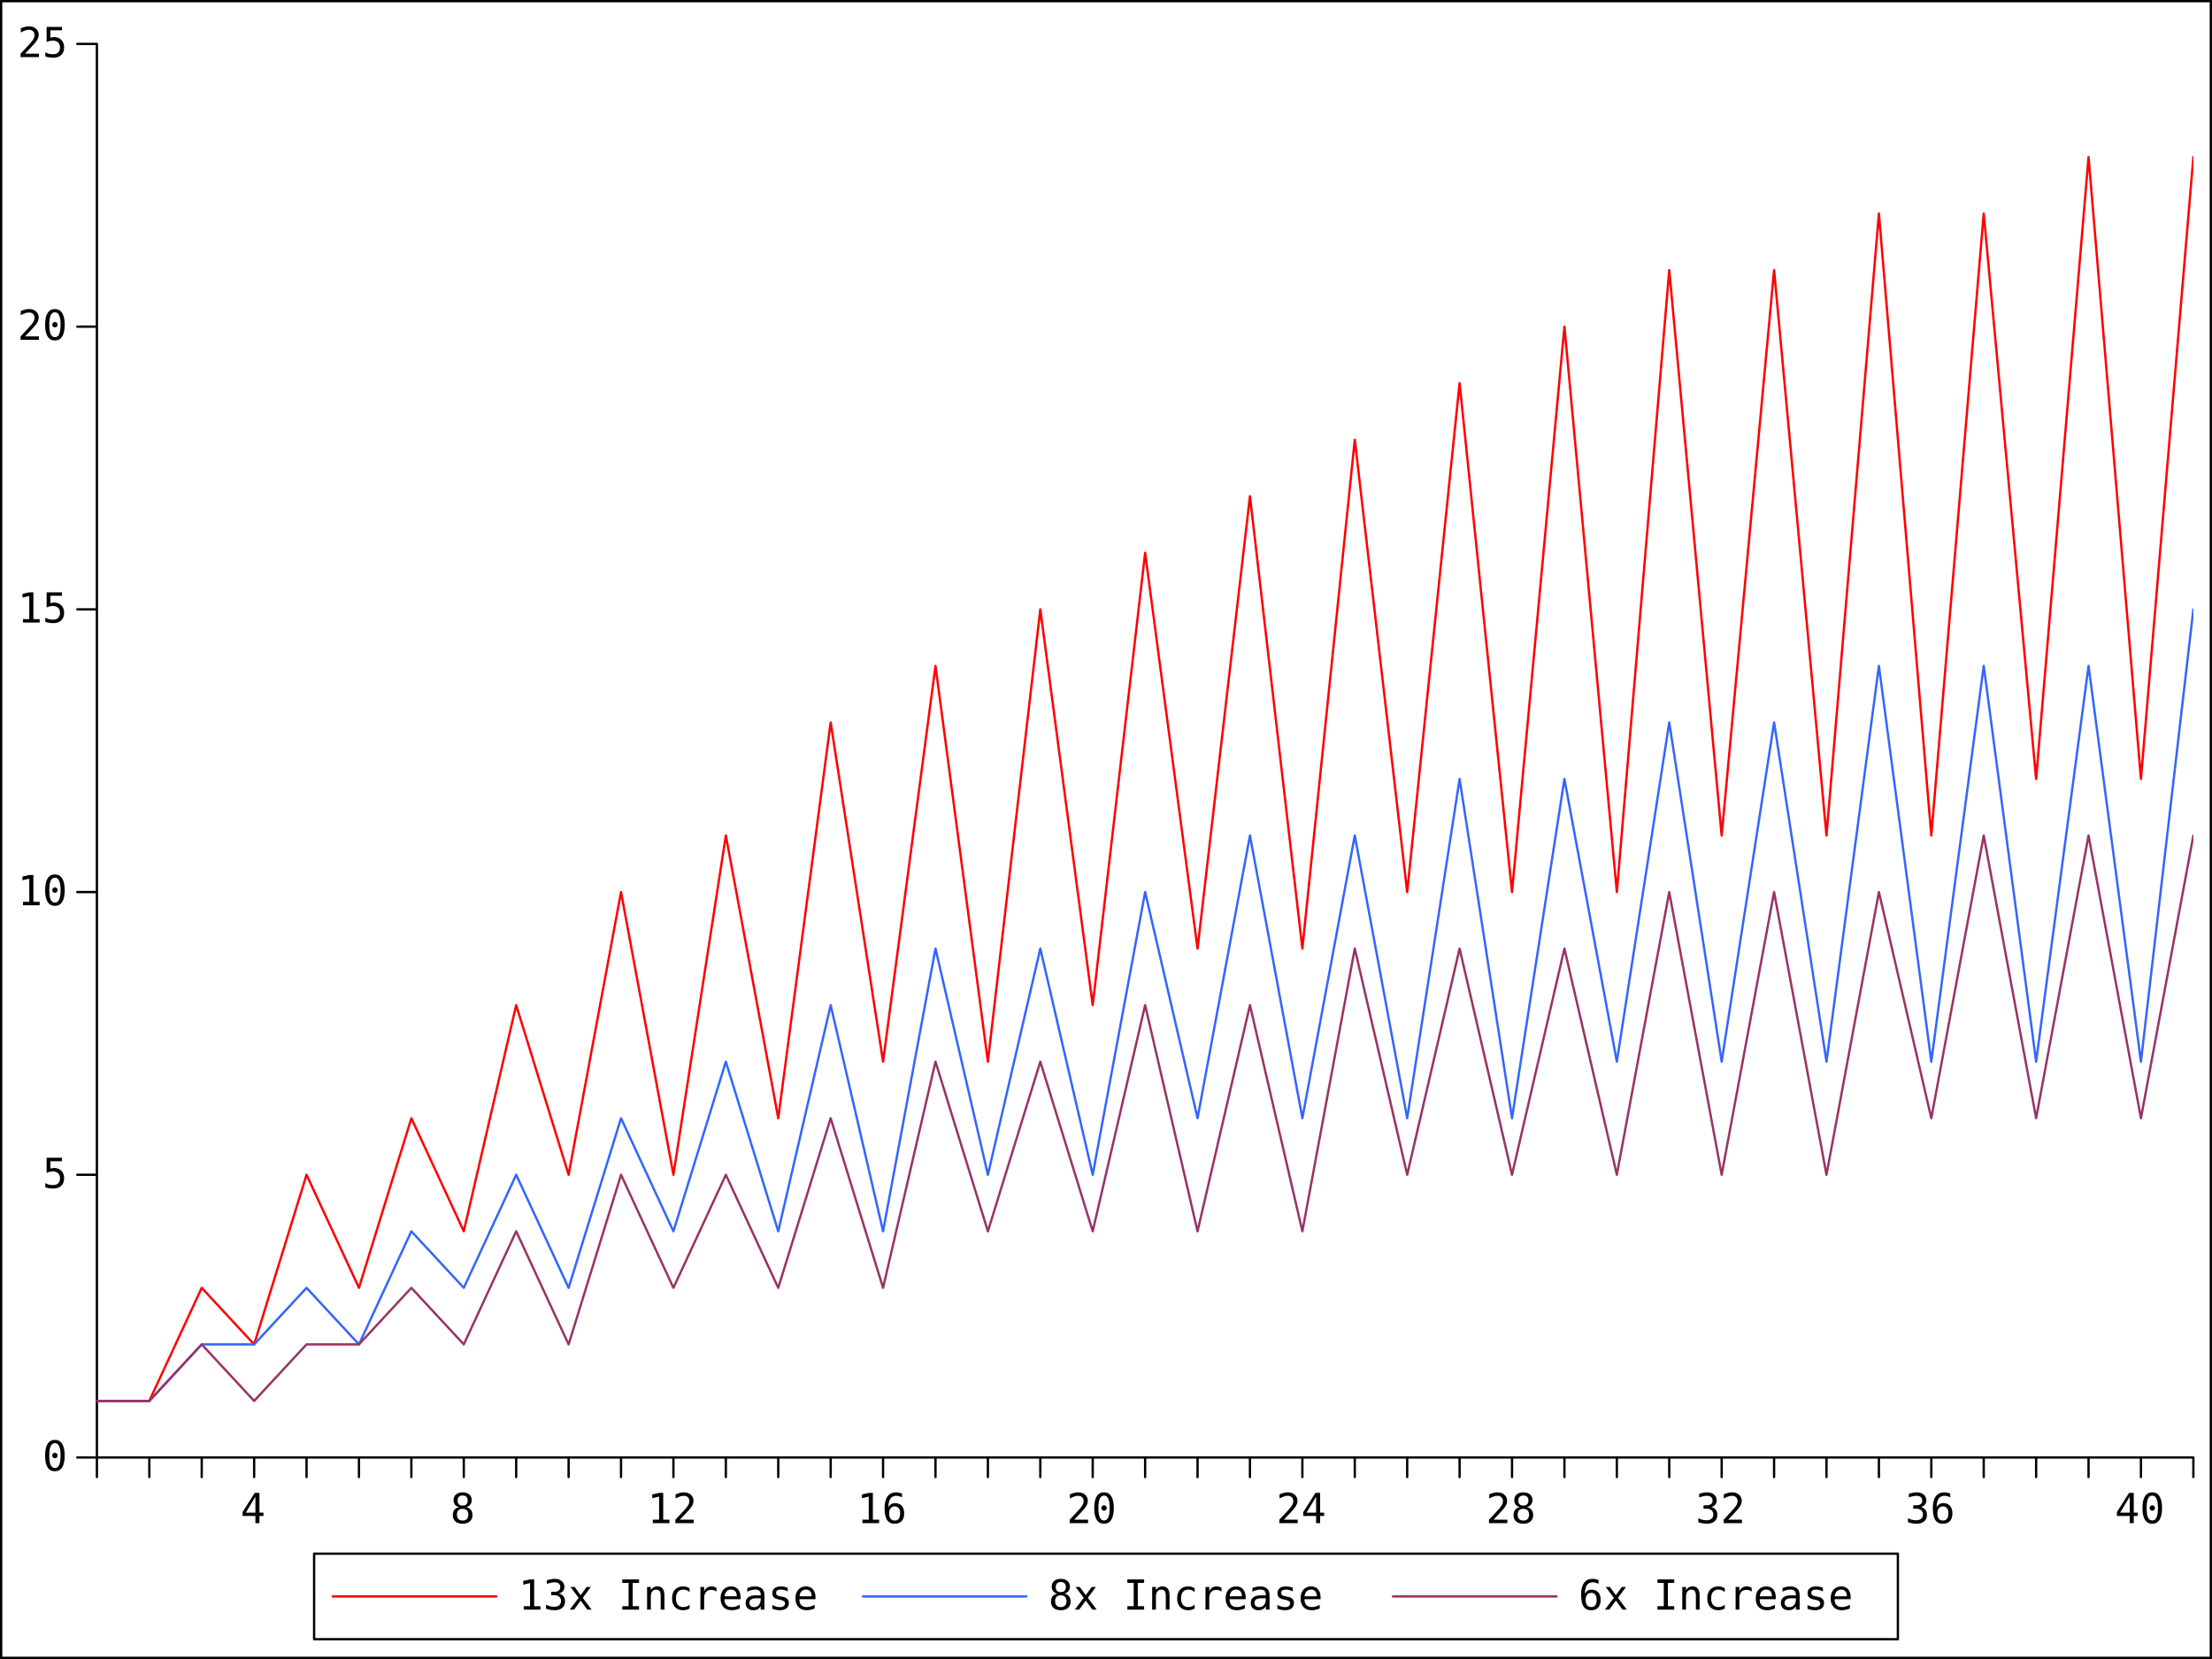 <?xml version="1.0" encoding="UTF-8"?>
<svg xmlns="http://www.w3.org/2000/svg" xmlns:xlink="http://www.w3.org/1999/xlink" width="480pt" height="360pt" viewBox="0 0 480 360" version="1.1">
<rect x="0" y="0" width="480" height="360" fill="#333333" stroke="none"/>
<defs>
<g>
<symbol overflow="visible" id="glyph0-0">
<path style="stroke:none;" d="M 0.453 1.594 L 0.453 -6.344 L 4.953 -6.344 L 4.953 1.594 Z M 0.969 1.094 L 4.453 1.094 L 4.453 -5.844 L 0.969 -5.844 Z M 0.969 1.094 "/>
</symbol>
<symbol overflow="visible" id="glyph0-1">
<path style="stroke:none;" d="M 3.234 -5.75 L 1.156 -2.281 L 3.234 -2.281 Z M 3.078 -6.562 L 4.109 -6.562 L 4.109 -2.281 L 4.984 -2.281 L 4.984 -1.562 L 4.109 -1.562 L 4.109 0 L 3.234 0 L 3.234 -1.562 L 0.453 -1.562 L 0.453 -2.406 Z M 3.078 -6.562 "/>
</symbol>
<symbol overflow="visible" id="glyph0-2">
<path style="stroke:none;" d="M 2.703 -3.109 C 2.305 -3.109 2 -3 1.781 -2.781 C 1.57 -2.562 1.469 -2.25 1.469 -1.844 C 1.469 -1.438 1.578 -1.117 1.797 -0.891 C 2.016 -0.672 2.316 -0.562 2.703 -0.562 C 3.109 -0.562 3.414 -0.672 3.625 -0.891 C 3.844 -1.117 3.953 -1.438 3.953 -1.844 C 3.953 -2.25 3.844 -2.562 3.625 -2.781 C 3.406 -3 3.098 -3.109 2.703 -3.109 Z M 1.938 -3.484 C 1.551 -3.578 1.254 -3.754 1.047 -4.016 C 0.836 -4.285 0.734 -4.609 0.734 -4.984 C 0.734 -5.504 0.91 -5.914 1.266 -6.219 C 1.617 -6.531 2.098 -6.688 2.703 -6.688 C 3.316 -6.688 3.801 -6.531 4.156 -6.219 C 4.508 -5.914 4.688 -5.504 4.688 -4.984 C 4.688 -4.609 4.578 -4.285 4.359 -4.016 C 4.148 -3.754 3.859 -3.578 3.484 -3.484 C 3.922 -3.391 4.254 -3.195 4.484 -2.906 C 4.723 -2.613 4.844 -2.234 4.844 -1.766 C 4.844 -1.172 4.648 -0.707 4.266 -0.375 C 3.891 -0.039 3.367 0.125 2.703 0.125 C 2.035 0.125 1.516 -0.039 1.141 -0.375 C 0.766 -0.707 0.578 -1.164 0.578 -1.75 C 0.578 -2.219 0.691 -2.598 0.922 -2.891 C 1.16 -3.191 1.5 -3.391 1.938 -3.484 Z M 1.609 -4.891 C 1.609 -4.547 1.703 -4.281 1.891 -4.094 C 2.078 -3.906 2.348 -3.812 2.703 -3.812 C 3.066 -3.812 3.344 -3.906 3.531 -4.094 C 3.719 -4.281 3.812 -4.547 3.812 -4.891 C 3.812 -5.254 3.719 -5.531 3.531 -5.719 C 3.344 -5.906 3.066 -6 2.703 -6 C 2.348 -6 2.078 -5.898 1.891 -5.703 C 1.703 -5.516 1.609 -5.242 1.609 -4.891 Z M 1.609 -4.891 "/>
</symbol>
<symbol overflow="visible" id="glyph0-3">
<path style="stroke:none;" d="M 1.188 -0.75 L 2.562 -0.75 L 2.562 -5.766 L 1.078 -5.422 L 1.078 -6.234 L 2.562 -6.562 L 3.453 -6.562 L 3.453 -0.75 L 4.812 -0.75 L 4.812 0 L 1.188 0 Z M 1.188 -0.75 "/>
</symbol>
<symbol overflow="visible" id="glyph0-4">
<path style="stroke:none;" d="M 1.641 -0.75 L 4.656 -0.75 L 4.656 0 L 0.672 0 L 0.672 -0.75 C 1.211 -1.32 1.688 -1.828 2.094 -2.266 C 2.508 -2.711 2.797 -3.031 2.953 -3.219 C 3.242 -3.57 3.441 -3.859 3.547 -4.078 C 3.648 -4.297 3.703 -4.523 3.703 -4.766 C 3.703 -5.129 3.594 -5.414 3.375 -5.625 C 3.156 -5.832 2.859 -5.938 2.484 -5.938 C 2.223 -5.938 1.945 -5.883 1.656 -5.781 C 1.363 -5.688 1.051 -5.539 0.719 -5.344 L 0.719 -6.25 C 1.02 -6.383 1.316 -6.488 1.609 -6.562 C 1.898 -6.645 2.188 -6.688 2.469 -6.688 C 3.113 -6.688 3.629 -6.516 4.016 -6.172 C 4.41 -5.828 4.609 -5.379 4.609 -4.828 C 4.609 -4.547 4.539 -4.266 4.406 -3.984 C 4.281 -3.703 4.07 -3.391 3.781 -3.047 C 3.613 -2.859 3.375 -2.594 3.062 -2.25 C 2.75 -1.914 2.273 -1.414 1.641 -0.75 Z M 1.641 -0.75 "/>
</symbol>
<symbol overflow="visible" id="glyph0-5">
<path style="stroke:none;" d="M 4.359 -6.422 L 4.359 -5.594 C 4.172 -5.707 3.973 -5.789 3.766 -5.844 C 3.555 -5.906 3.336 -5.938 3.109 -5.938 C 2.547 -5.938 2.117 -5.723 1.828 -5.297 C 1.547 -4.867 1.406 -4.242 1.406 -3.422 C 1.539 -3.723 1.734 -3.953 1.984 -4.109 C 2.234 -4.266 2.52 -4.344 2.844 -4.344 C 3.477 -4.344 3.969 -4.145 4.312 -3.75 C 4.656 -3.363 4.828 -2.816 4.828 -2.109 C 4.828 -1.398 4.648 -0.848 4.297 -0.453 C 3.941 -0.066 3.441 0.125 2.797 0.125 C 2.023 0.125 1.461 -0.145 1.109 -0.688 C 0.754 -1.238 0.578 -2.102 0.578 -3.281 C 0.578 -4.383 0.789 -5.227 1.219 -5.812 C 1.645 -6.395 2.266 -6.688 3.078 -6.688 C 3.297 -6.688 3.508 -6.66 3.719 -6.609 C 3.938 -6.566 4.148 -6.504 4.359 -6.422 Z M 2.766 -3.641 C 2.391 -3.641 2.094 -3.504 1.875 -3.234 C 1.664 -2.961 1.562 -2.586 1.562 -2.109 C 1.562 -1.629 1.664 -1.25 1.875 -0.969 C 2.094 -0.695 2.391 -0.562 2.766 -0.562 C 3.16 -0.562 3.457 -0.691 3.656 -0.953 C 3.852 -1.211 3.953 -1.598 3.953 -2.109 C 3.953 -2.617 3.852 -3 3.656 -3.25 C 3.457 -3.508 3.16 -3.641 2.766 -3.641 Z M 2.766 -3.641 "/>
</symbol>
<symbol overflow="visible" id="glyph0-6">
<path style="stroke:none;" d="M 2.125 -3.297 C 2.125 -3.453 2.18 -3.586 2.297 -3.703 C 2.41 -3.828 2.547 -3.891 2.703 -3.891 C 2.859 -3.891 2.992 -3.828 3.109 -3.703 C 3.234 -3.586 3.297 -3.453 3.297 -3.297 C 3.297 -3.129 3.238 -2.988 3.125 -2.875 C 3.008 -2.758 2.867 -2.703 2.703 -2.703 C 2.535 -2.703 2.395 -2.758 2.281 -2.875 C 2.176 -2.988 2.125 -3.129 2.125 -3.297 Z M 2.703 -5.984 C 2.297 -5.984 1.988 -5.758 1.781 -5.312 C 1.582 -4.863 1.484 -4.188 1.484 -3.281 C 1.484 -2.363 1.582 -1.68 1.781 -1.234 C 1.988 -0.797 2.297 -0.578 2.703 -0.578 C 3.117 -0.578 3.426 -0.797 3.625 -1.234 C 3.832 -1.68 3.938 -2.363 3.938 -3.281 C 3.938 -4.188 3.832 -4.863 3.625 -5.312 C 3.426 -5.758 3.117 -5.984 2.703 -5.984 Z M 2.703 -6.688 C 3.398 -6.688 3.926 -6.395 4.281 -5.812 C 4.645 -5.238 4.828 -4.395 4.828 -3.281 C 4.828 -2.156 4.645 -1.305 4.281 -0.734 C 3.926 -0.16 3.398 0.125 2.703 0.125 C 2.004 0.125 1.473 -0.16 1.109 -0.734 C 0.754 -1.305 0.578 -2.156 0.578 -3.281 C 0.578 -4.395 0.754 -5.238 1.109 -5.812 C 1.473 -6.395 2.004 -6.688 2.703 -6.688 Z M 2.703 -6.688 "/>
</symbol>
<symbol overflow="visible" id="glyph0-7">
<path style="stroke:none;" d="M 3.406 -3.516 C 3.844 -3.398 4.172 -3.195 4.391 -2.906 C 4.617 -2.613 4.734 -2.25 4.734 -1.812 C 4.734 -1.207 4.531 -0.734 4.125 -0.391 C 3.727 -0.047 3.172 0.125 2.453 0.125 C 2.148 0.125 1.844 0.094 1.531 0.031 C 1.219 -0.02 0.91 -0.098 0.609 -0.203 L 0.609 -1.078 C 0.898 -0.922 1.191 -0.805 1.484 -0.734 C 1.773 -0.66 2.062 -0.625 2.344 -0.625 C 2.832 -0.625 3.207 -0.734 3.469 -0.953 C 3.727 -1.172 3.859 -1.488 3.859 -1.906 C 3.859 -2.281 3.727 -2.578 3.469 -2.797 C 3.207 -3.023 2.852 -3.141 2.406 -3.141 L 1.734 -3.141 L 1.734 -3.875 L 2.406 -3.875 C 2.82 -3.875 3.141 -3.961 3.359 -4.141 C 3.586 -4.316 3.703 -4.566 3.703 -4.891 C 3.703 -5.223 3.598 -5.477 3.391 -5.656 C 3.18 -5.844 2.879 -5.938 2.484 -5.938 C 2.223 -5.938 1.953 -5.906 1.672 -5.844 C 1.391 -5.781 1.098 -5.691 0.797 -5.578 L 0.797 -6.406 C 1.148 -6.5 1.461 -6.566 1.734 -6.609 C 2.016 -6.66 2.266 -6.688 2.484 -6.688 C 3.117 -6.688 3.629 -6.523 4.016 -6.203 C 4.398 -5.879 4.594 -5.453 4.594 -4.922 C 4.594 -4.555 4.488 -4.254 4.281 -4.016 C 4.082 -3.773 3.789 -3.609 3.406 -3.516 Z M 3.406 -3.516 "/>
</symbol>
<symbol overflow="visible" id="glyph0-8">
<path style="stroke:none;" d="M 0.906 -6.562 L 4.234 -6.562 L 4.234 -5.812 L 1.719 -5.812 L 1.719 -4.203 C 1.844 -4.242 1.969 -4.273 2.094 -4.297 C 2.227 -4.328 2.359 -4.344 2.484 -4.344 C 3.16 -4.344 3.695 -4.141 4.094 -3.734 C 4.5 -3.336 4.703 -2.797 4.703 -2.109 C 4.703 -1.41 4.492 -0.863 4.078 -0.469 C 3.66 -0.07 3.086 0.125 2.359 0.125 C 2.016 0.125 1.695 0.098 1.406 0.047 C 1.113 0.004 0.852 -0.062 0.625 -0.156 L 0.625 -1.062 C 0.895 -0.906 1.164 -0.789 1.438 -0.719 C 1.707 -0.656 1.988 -0.625 2.281 -0.625 C 2.77 -0.625 3.145 -0.75 3.406 -1 C 3.676 -1.258 3.812 -1.629 3.812 -2.109 C 3.812 -2.578 3.672 -2.941 3.391 -3.203 C 3.117 -3.461 2.738 -3.594 2.25 -3.594 C 2.008 -3.594 1.773 -3.562 1.547 -3.5 C 1.328 -3.445 1.113 -3.367 0.906 -3.266 Z M 0.906 -6.562 "/>
</symbol>
<symbol overflow="visible" id="glyph0-9">
<path style="stroke:none;" d="M 4.906 -4.922 L 3.156 -2.562 L 5.078 0 L 4.156 0 L 2.703 -1.969 L 1.266 0 L 0.328 0 L 2.266 -2.562 L 0.5 -4.922 L 1.406 -4.922 L 2.703 -3.141 L 4 -4.922 Z M 4.906 -4.922 "/>
</symbol>
<symbol overflow="visible" id="glyph0-10">
<path style="stroke:none;" d=""/>
</symbol>
<symbol overflow="visible" id="glyph0-11">
<path style="stroke:none;" d="M 0.891 -6.562 L 4.531 -6.562 L 4.531 -5.812 L 3.156 -5.812 L 3.156 -0.75 L 4.531 -0.75 L 4.531 0 L 0.891 0 L 0.891 -0.75 L 2.266 -0.75 L 2.266 -5.812 L 0.891 -5.812 Z M 0.891 -6.562 "/>
</symbol>
<symbol overflow="visible" id="glyph0-12">
<path style="stroke:none;" d="M 4.625 -3.047 L 4.625 0 L 3.812 0 L 3.812 -3.047 C 3.812 -3.492 3.734 -3.82 3.578 -4.031 C 3.422 -4.238 3.176 -4.344 2.844 -4.344 C 2.469 -4.344 2.176 -4.207 1.969 -3.938 C 1.77 -3.664 1.672 -3.281 1.672 -2.781 L 1.672 0 L 0.859 0 L 0.859 -4.922 L 1.672 -4.922 L 1.672 -4.188 C 1.805 -4.469 2 -4.68 2.25 -4.828 C 2.5 -4.973 2.789 -5.047 3.125 -5.047 C 3.625 -5.047 4 -4.879 4.25 -4.547 C 4.5 -4.211 4.625 -3.711 4.625 -3.047 Z M 4.625 -3.047 "/>
</symbol>
<symbol overflow="visible" id="glyph0-13">
<path style="stroke:none;" d="M 4.656 -0.25 C 4.445 -0.125 4.223 -0.031 3.984 0.031 C 3.754 0.094 3.52 0.125 3.281 0.125 C 2.52 0.125 1.926 -0.102 1.5 -0.562 C 1.07 -1.02 0.859 -1.648 0.859 -2.453 C 0.859 -3.266 1.07 -3.898 1.5 -4.359 C 1.926 -4.816 2.52 -5.047 3.281 -5.047 C 3.52 -5.047 3.75 -5.016 3.969 -4.953 C 4.195 -4.891 4.426 -4.789 4.656 -4.656 L 4.656 -3.812 C 4.445 -4 4.234 -4.133 4.016 -4.219 C 3.805 -4.312 3.562 -4.359 3.281 -4.359 C 2.781 -4.359 2.391 -4.191 2.109 -3.859 C 1.836 -3.535 1.703 -3.066 1.703 -2.453 C 1.703 -1.848 1.836 -1.379 2.109 -1.047 C 2.391 -0.723 2.781 -0.562 3.281 -0.562 C 3.562 -0.562 3.812 -0.602 4.031 -0.688 C 4.258 -0.77 4.469 -0.906 4.656 -1.094 Z M 4.656 -0.25 "/>
</symbol>
<symbol overflow="visible" id="glyph0-14">
<path style="stroke:none;" d="M 5.078 -3.906 C 4.898 -4.039 4.723 -4.141 4.547 -4.203 C 4.367 -4.266 4.172 -4.297 3.953 -4.297 C 3.453 -4.297 3.066 -4.133 2.797 -3.812 C 2.535 -3.5 2.406 -3.047 2.406 -2.453 L 2.406 0 L 1.594 0 L 1.594 -4.922 L 2.406 -4.922 L 2.406 -3.953 C 2.539 -4.305 2.75 -4.578 3.031 -4.766 C 3.312 -4.953 3.641 -5.047 4.016 -5.047 C 4.211 -5.047 4.398 -5.02 4.578 -4.969 C 4.754 -4.914 4.922 -4.836 5.078 -4.734 Z M 5.078 -3.906 "/>
</symbol>
<symbol overflow="visible" id="glyph0-15">
<path style="stroke:none;" d="M 4.891 -2.656 L 4.891 -2.266 L 1.391 -2.266 L 1.391 -2.234 C 1.391 -1.703 1.523 -1.289 1.797 -1 C 2.078 -0.707 2.473 -0.562 2.984 -0.562 C 3.242 -0.562 3.516 -0.598 3.797 -0.672 C 4.078 -0.754 4.379 -0.883 4.703 -1.062 L 4.703 -0.25 C 4.391 -0.125 4.086 -0.031 3.797 0.031 C 3.516 0.094 3.242 0.125 2.984 0.125 C 2.211 0.125 1.613 -0.102 1.188 -0.562 C 0.758 -1.02 0.547 -1.648 0.547 -2.453 C 0.547 -3.242 0.754 -3.875 1.172 -4.344 C 1.598 -4.812 2.16 -5.047 2.859 -5.047 C 3.484 -5.047 3.977 -4.832 4.344 -4.406 C 4.707 -3.977 4.891 -3.395 4.891 -2.656 Z M 4.078 -2.906 C 4.066 -3.375 3.953 -3.734 3.734 -3.984 C 3.523 -4.234 3.223 -4.359 2.828 -4.359 C 2.43 -4.359 2.109 -4.227 1.859 -3.969 C 1.609 -3.707 1.461 -3.348 1.422 -2.891 Z M 4.078 -2.906 "/>
</symbol>
<symbol overflow="visible" id="glyph0-16">
<path style="stroke:none;" d="M 3.078 -2.469 L 2.812 -2.469 C 2.344 -2.469 1.988 -2.383 1.75 -2.219 C 1.508 -2.062 1.391 -1.816 1.391 -1.484 C 1.391 -1.191 1.477 -0.961 1.656 -0.797 C 1.832 -0.629 2.082 -0.547 2.406 -0.547 C 2.852 -0.547 3.203 -0.703 3.453 -1.016 C 3.711 -1.328 3.844 -1.754 3.844 -2.297 L 3.844 -2.469 Z M 4.656 -2.812 L 4.656 0 L 3.844 0 L 3.844 -0.734 C 3.664 -0.441 3.445 -0.223 3.188 -0.078 C 2.926 0.055 2.609 0.125 2.234 0.125 C 1.734 0.125 1.332 -0.016 1.031 -0.297 C 0.727 -0.578 0.578 -0.957 0.578 -1.438 C 0.578 -1.977 0.758 -2.391 1.125 -2.672 C 1.5 -2.961 2.039 -3.109 2.75 -3.109 L 3.844 -3.109 L 3.844 -3.234 C 3.844 -3.629 3.742 -3.914 3.547 -4.094 C 3.348 -4.27 3.035 -4.359 2.609 -4.359 C 2.328 -4.359 2.047 -4.316 1.766 -4.234 C 1.484 -4.16 1.207 -4.047 0.938 -3.891 L 0.938 -4.703 C 1.238 -4.816 1.523 -4.898 1.797 -4.953 C 2.078 -5.016 2.348 -5.047 2.609 -5.047 C 3.016 -5.047 3.359 -4.984 3.641 -4.859 C 3.93 -4.742 4.164 -4.562 4.344 -4.312 C 4.457 -4.164 4.535 -3.984 4.578 -3.766 C 4.629 -3.555 4.656 -3.238 4.656 -2.812 Z M 4.656 -2.812 "/>
</symbol>
<symbol overflow="visible" id="glyph0-17">
<path style="stroke:none;" d="M 4.281 -4.75 L 4.281 -3.953 C 4.039 -4.086 3.801 -4.188 3.562 -4.25 C 3.332 -4.32 3.098 -4.359 2.859 -4.359 C 2.492 -4.359 2.219 -4.301 2.031 -4.188 C 1.852 -4.07 1.766 -3.891 1.766 -3.641 C 1.766 -3.422 1.832 -3.254 1.969 -3.141 C 2.102 -3.035 2.441 -2.93 2.984 -2.828 L 3.312 -2.766 C 3.707 -2.691 4.008 -2.539 4.219 -2.312 C 4.426 -2.082 4.531 -1.785 4.531 -1.422 C 4.531 -0.93 4.352 -0.551 4 -0.281 C 3.656 -0.008 3.176 0.125 2.562 0.125 C 2.32 0.125 2.066 0.098 1.797 0.047 C 1.535 -0.004 1.25 -0.082 0.938 -0.188 L 0.938 -1.016 C 1.238 -0.859 1.523 -0.738 1.797 -0.656 C 2.078 -0.582 2.336 -0.547 2.578 -0.547 C 2.941 -0.547 3.219 -0.617 3.406 -0.766 C 3.602 -0.91 3.703 -1.113 3.703 -1.375 C 3.703 -1.75 3.344 -2.008 2.625 -2.156 L 2.594 -2.156 L 2.297 -2.219 C 1.828 -2.312 1.484 -2.461 1.266 -2.672 C 1.055 -2.891 0.953 -3.188 0.953 -3.562 C 0.953 -4.031 1.109 -4.395 1.422 -4.656 C 1.742 -4.914 2.203 -5.047 2.797 -5.047 C 3.055 -5.047 3.305 -5.02 3.547 -4.969 C 3.797 -4.914 4.039 -4.844 4.281 -4.75 Z M 4.281 -4.75 "/>
</symbol>
</g>
<clipPath id="clip1">
  <path d="M 21.027 33 L 475.957 33 L 475.957 305 L 21.027 305 Z M 21.027 33 "/>
</clipPath>
<clipPath id="clip2">
  <path d="M 21.027 131 L 475.957 131 L 475.957 305 L 21.027 305 Z M 21.027 131 "/>
</clipPath>
<clipPath id="clip3">
  <path d="M 21.027 181 L 475.957 181 L 475.957 305 L 21.027 305 Z M 21.027 181 "/>
</clipPath>
<clipPath id="clip4">
  <path d="M 71.961 346 L 108 346 L 108 347 L 71.961 347 Z M 71.961 346 "/>
</clipPath>
</defs>
<g id="surface96418">
<path style="fill-rule:nonzero;fill:rgb(100%,100%,100%);fill-opacity:1;stroke-width:0.5;stroke-linecap:round;stroke-linejoin:round;stroke:rgb(0%,0%,0%);stroke-opacity:1;stroke-miterlimit:10;" d="M 0.25 0.25 L 479.75 0.25 L 479.75 359.75 L 0.25 359.75 Z M 0.25 0.25 "/>
<path style="fill:none;stroke-width:1;stroke-linecap:round;stroke-linejoin:round;stroke:rgb(100%,100%,100%);stroke-opacity:1;stroke-miterlimit:10;" d="M 21.027 9.531 L 475.957 9.531 L 475.957 316.27 L 21.027 316.27 Z M 21.027 9.531 "/>
<path style="fill:none;stroke-width:0.5;stroke-linecap:round;stroke-linejoin:round;stroke:rgb(0%,0%,0%);stroke-opacity:1;stroke-miterlimit:10;" d="M 21.027 316.27 L 475.957 316.27 M 21.027 320.52 L 21.027 316.27 M 32.402 320.52 L 32.402 316.27 M 43.773 320.52 L 43.773 316.27 M 55.148 320.52 L 55.148 316.27 M 66.52 320.52 L 66.52 316.27 M 77.895 320.52 L 77.895 316.27 M 89.266 320.52 L 89.266 316.27 M 100.641 320.52 L 100.641 316.27 M 112.012 320.52 L 112.012 316.27 M 123.387 320.52 L 123.387 316.27 M 134.762 320.52 L 134.762 316.27 M 146.133 320.52 L 146.133 316.27 M 157.508 320.52 L 157.508 316.27 M 168.879 320.52 L 168.879 316.27 M 180.254 320.52 L 180.254 316.27 M 191.625 320.52 L 191.625 316.27 M 203 320.52 L 203 316.27 M 214.371 320.52 L 214.371 316.27 M 225.746 320.52 L 225.746 316.27 M 237.117 320.52 L 237.117 316.27 M 248.492 320.52 L 248.492 316.27 M 259.867 320.52 L 259.867 316.27 M 271.238 320.52 L 271.238 316.27 M 282.613 320.52 L 282.613 316.27 M 293.984 320.52 L 293.984 316.27 M 305.359 320.52 L 305.359 316.27 M 316.73 320.52 L 316.73 316.27 M 328.105 320.52 L 328.105 316.27 M 339.477 320.52 L 339.477 316.27 M 350.852 320.52 L 350.852 316.27 M 362.223 320.52 L 362.223 316.27 M 373.598 320.52 L 373.598 316.27 M 384.973 320.52 L 384.973 316.27 M 396.344 320.52 L 396.344 316.27 M 407.719 320.52 L 407.719 316.27 M 419.09 320.52 L 419.09 316.27 M 430.465 320.52 L 430.465 316.27 M 441.836 320.52 L 441.836 316.27 M 453.211 320.52 L 453.211 316.27 M 464.582 320.52 L 464.582 316.27 M 475.957 320.52 L 475.957 316.27 "/>
<g style="fill:rgb(0%,0%,0%);fill-opacity:1;">
  <use xlink:href="#glyph0-1" x="52.188" y="330.522"/>
</g>
<g style="fill:rgb(0%,0%,0%);fill-opacity:1;">
  <use xlink:href="#glyph0-2" x="97.68" y="330.522"/>
</g>
<g style="fill:rgb(0%,0%,0%);fill-opacity:1;">
  <use xlink:href="#glyph0-3" x="140.465" y="330.522"/>
  <use xlink:href="#glyph0-4" x="145.884" y="330.522"/>
</g>
<g style="fill:rgb(0%,0%,0%);fill-opacity:1;">
  <use xlink:href="#glyph0-3" x="185.957" y="330.522"/>
  <use xlink:href="#glyph0-5" x="191.376" y="330.522"/>
</g>
<g style="fill:rgb(0%,0%,0%);fill-opacity:1;">
  <use xlink:href="#glyph0-4" x="231.449" y="330.522"/>
  <use xlink:href="#glyph0-6" x="236.868" y="330.522"/>
</g>
<g style="fill:rgb(0%,0%,0%);fill-opacity:1;">
  <use xlink:href="#glyph0-4" x="276.941" y="330.522"/>
  <use xlink:href="#glyph0-1" x="282.36" y="330.522"/>
</g>
<g style="fill:rgb(0%,0%,0%);fill-opacity:1;">
  <use xlink:href="#glyph0-4" x="322.438" y="330.522"/>
  <use xlink:href="#glyph0-2" x="327.856" y="330.522"/>
</g>
<g style="fill:rgb(0%,0%,0%);fill-opacity:1;">
  <use xlink:href="#glyph0-7" x="367.93" y="330.522"/>
  <use xlink:href="#glyph0-4" x="373.349" y="330.522"/>
</g>
<g style="fill:rgb(0%,0%,0%);fill-opacity:1;">
  <use xlink:href="#glyph0-7" x="413.422" y="330.522"/>
  <use xlink:href="#glyph0-5" x="418.841" y="330.522"/>
</g>
<g style="fill:rgb(0%,0%,0%);fill-opacity:1;">
  <use xlink:href="#glyph0-1" x="458.914" y="330.522"/>
  <use xlink:href="#glyph0-6" x="464.333" y="330.522"/>
</g>
<path style="fill:none;stroke-width:0.5;stroke-linecap:round;stroke-linejoin:round;stroke:rgb(0%,0%,0%);stroke-opacity:1;stroke-miterlimit:10;" d="M 21.027 316.27 L 21.027 9.531 M 16.777 316.27 L 21.027 316.27 M 16.777 254.922 L 21.027 254.922 M 16.777 193.574 L 21.027 193.574 M 16.777 132.227 L 21.027 132.227 M 16.777 70.879 L 21.027 70.879 M 16.777 9.531 L 21.027 9.531 "/>
<g style="fill:rgb(0%,0%,0%);fill-opacity:1;">
  <use xlink:href="#glyph0-6" x="9.211" y="319.136"/>
</g>
<g style="fill:rgb(0%,0%,0%);fill-opacity:1;">
  <use xlink:href="#glyph0-8" x="9.211" y="257.788"/>
</g>
<g style="fill:rgb(0%,0%,0%);fill-opacity:1;">
  <use xlink:href="#glyph0-3" x="3.793" y="196.44"/>
  <use xlink:href="#glyph0-6" x="9.212" y="196.44"/>
</g>
<g style="fill:rgb(0%,0%,0%);fill-opacity:1;">
  <use xlink:href="#glyph0-3" x="3.793" y="135.093"/>
  <use xlink:href="#glyph0-8" x="9.212" y="135.093"/>
</g>
<g style="fill:rgb(0%,0%,0%);fill-opacity:1;">
  <use xlink:href="#glyph0-4" x="3.793" y="73.745"/>
  <use xlink:href="#glyph0-6" x="9.212" y="73.745"/>
</g>
<g style="fill:rgb(0%,0%,0%);fill-opacity:1;">
  <use xlink:href="#glyph0-4" x="3.793" y="12.397"/>
  <use xlink:href="#glyph0-8" x="9.212" y="12.397"/>
</g>
<g clip-path="url(#clip1)" clip-rule="nonzero">
<path style="fill:none;stroke-width:0.5;stroke-linecap:round;stroke-linejoin:round;stroke:rgb(100%,0%,0%);stroke-opacity:1;stroke-miterlimit:10;" d="M 21.027 304 L 32.402 304 L 43.773 279.461 L 55.148 291.73 L 66.52 254.922 L 77.895 279.461 L 89.266 242.652 L 100.641 267.191 L 112.012 218.113 L 123.387 254.922 L 134.762 193.574 L 146.133 254.922 L 157.508 181.305 L 168.879 242.652 L 180.254 156.766 L 191.625 230.383 L 203 144.496 L 214.371 230.383 L 225.746 132.227 L 237.117 218.113 L 248.492 119.957 L 259.867 205.844 L 271.238 107.688 L 282.613 205.844 L 293.984 95.418 L 305.359 193.574 L 316.73 83.148 L 328.105 193.574 L 339.477 70.879 L 350.852 193.574 L 362.223 58.609 L 373.598 181.305 L 384.973 58.609 L 396.344 181.305 L 407.719 46.34 L 419.09 181.305 L 430.465 46.34 L 441.836 169.035 L 453.211 34.07 L 464.582 169.035 L 475.957 34.07 "/>
</g>
<g clip-path="url(#clip2)" clip-rule="nonzero">
<path style="fill:none;stroke-width:0.5;stroke-linecap:round;stroke-linejoin:round;stroke:rgb(20%,40%,100%);stroke-opacity:1;stroke-miterlimit:10;" d="M 21.027 304 L 32.402 304 L 43.773 291.73 L 55.148 291.73 L 66.52 279.461 L 77.895 291.73 L 89.266 267.191 L 100.641 279.461 L 112.012 254.922 L 123.387 279.461 L 134.762 242.652 L 146.133 267.191 L 157.508 230.383 L 168.879 267.191 L 180.254 218.113 L 191.625 267.191 L 203 205.844 L 214.371 254.922 L 225.746 205.844 L 237.117 254.922 L 248.492 193.574 L 259.867 242.652 L 271.238 181.305 L 282.613 242.652 L 293.984 181.305 L 305.359 242.652 L 316.73 169.035 L 328.105 242.652 L 339.477 169.035 L 350.852 230.383 L 362.223 156.766 L 373.598 230.383 L 384.973 156.766 L 396.344 230.383 L 407.719 144.496 L 419.09 230.383 L 430.465 144.496 L 441.836 230.383 L 453.211 144.496 L 464.582 230.383 L 475.957 132.227 "/>
</g>
<g clip-path="url(#clip3)" clip-rule="nonzero">
<path style="fill:none;stroke-width:0.5;stroke-linecap:round;stroke-linejoin:round;stroke:rgb(60%,20%,40%);stroke-opacity:1;stroke-miterlimit:10;" d="M 21.027 304 L 32.402 304 L 43.773 291.73 L 55.148 304 L 66.52 291.73 L 77.895 291.73 L 89.266 279.461 L 100.641 291.73 L 112.012 267.191 L 123.387 291.73 L 134.762 254.922 L 146.133 279.461 L 157.508 254.922 L 168.879 279.461 L 180.254 242.652 L 191.625 279.461 L 203 230.383 L 214.371 267.191 L 225.746 230.383 L 237.117 267.191 L 248.492 218.113 L 259.867 267.191 L 271.238 218.113 L 282.613 267.191 L 293.984 205.844 L 305.359 254.922 L 316.73 205.844 L 328.105 254.922 L 339.477 205.844 L 350.852 254.922 L 362.223 193.574 L 373.598 254.922 L 384.973 193.574 L 396.344 254.922 L 407.719 193.574 L 419.09 242.652 L 430.465 181.305 L 441.836 242.652 L 453.211 181.305 L 464.582 242.652 L 475.957 181.305 "/>
</g>
<path style="fill-rule:nonzero;fill:rgb(100%,100%,100%);fill-opacity:1;stroke-width:0.5;stroke-linecap:round;stroke-linejoin:round;stroke:rgb(0%,0%,0%);stroke-opacity:1;stroke-miterlimit:10;" d="M 68.164 337.145 L 411.836 337.145 L 411.836 355.707 L 68.164 355.707 Z M 68.164 337.145 "/>
<g clip-path="url(#clip4)" clip-rule="nonzero">
<path style="fill:none;stroke-width:0.5;stroke-linecap:round;stroke-linejoin:round;stroke:rgb(100%,0%,0%);stroke-opacity:1;stroke-miterlimit:10;" d="M 72.211 346.426 L 107.711 346.426 "/>
</g>
<g style="fill:rgb(0%,0%,0%);fill-opacity:1;">
  <use xlink:href="#glyph0-3" x="112.461" y="349.292"/>
  <use xlink:href="#glyph0-7" x="117.88" y="349.292"/>
  <use xlink:href="#glyph0-9" x="123.299" y="349.292"/>
  <use xlink:href="#glyph0-10" x="128.718" y="349.292"/>
  <use xlink:href="#glyph0-11" x="134.137" y="349.292"/>
  <use xlink:href="#glyph0-12" x="139.556" y="349.292"/>
  <use xlink:href="#glyph0-13" x="144.975" y="349.292"/>
  <use xlink:href="#glyph0-14" x="150.394" y="349.292"/>
  <use xlink:href="#glyph0-15" x="155.812" y="349.292"/>
  <use xlink:href="#glyph0-16" x="161.231" y="349.292"/>
  <use xlink:href="#glyph0-17" x="166.65" y="349.292"/>
  <use xlink:href="#glyph0-15" x="172.069" y="349.292"/>
</g>
<path style="fill:none;stroke-width:0.5;stroke-linecap:round;stroke-linejoin:round;stroke:rgb(20%,40%,100%);stroke-opacity:1;stroke-miterlimit:10;" d="M 187.238 346.426 L 222.738 346.426 "/>
<g style="fill:rgb(0%,0%,0%);fill-opacity:1;">
  <use xlink:href="#glyph0-2" x="227.484" y="349.292"/>
  <use xlink:href="#glyph0-9" x="232.903" y="349.292"/>
  <use xlink:href="#glyph0-10" x="238.322" y="349.292"/>
  <use xlink:href="#glyph0-11" x="243.741" y="349.292"/>
  <use xlink:href="#glyph0-12" x="249.16" y="349.292"/>
  <use xlink:href="#glyph0-13" x="254.579" y="349.292"/>
  <use xlink:href="#glyph0-14" x="259.998" y="349.292"/>
  <use xlink:href="#glyph0-15" x="265.417" y="349.292"/>
  <use xlink:href="#glyph0-16" x="270.836" y="349.292"/>
  <use xlink:href="#glyph0-17" x="276.255" y="349.292"/>
  <use xlink:href="#glyph0-15" x="281.674" y="349.292"/>
</g>
<path style="fill:none;stroke-width:0.5;stroke-linecap:round;stroke-linejoin:round;stroke:rgb(60%,20%,40%);stroke-opacity:1;stroke-miterlimit:10;" d="M 302.266 346.426 L 337.766 346.426 "/>
<g style="fill:rgb(0%,0%,0%);fill-opacity:1;">
  <use xlink:href="#glyph0-5" x="342.516" y="349.292"/>
  <use xlink:href="#glyph0-9" x="347.935" y="349.292"/>
  <use xlink:href="#glyph0-10" x="353.354" y="349.292"/>
  <use xlink:href="#glyph0-11" x="358.772" y="349.292"/>
  <use xlink:href="#glyph0-12" x="364.191" y="349.292"/>
  <use xlink:href="#glyph0-13" x="369.61" y="349.292"/>
  <use xlink:href="#glyph0-14" x="375.029" y="349.292"/>
  <use xlink:href="#glyph0-15" x="380.448" y="349.292"/>
  <use xlink:href="#glyph0-16" x="385.867" y="349.292"/>
  <use xlink:href="#glyph0-17" x="391.286" y="349.292"/>
  <use xlink:href="#glyph0-15" x="396.705" y="349.292"/>
</g>
</g>
</svg>
